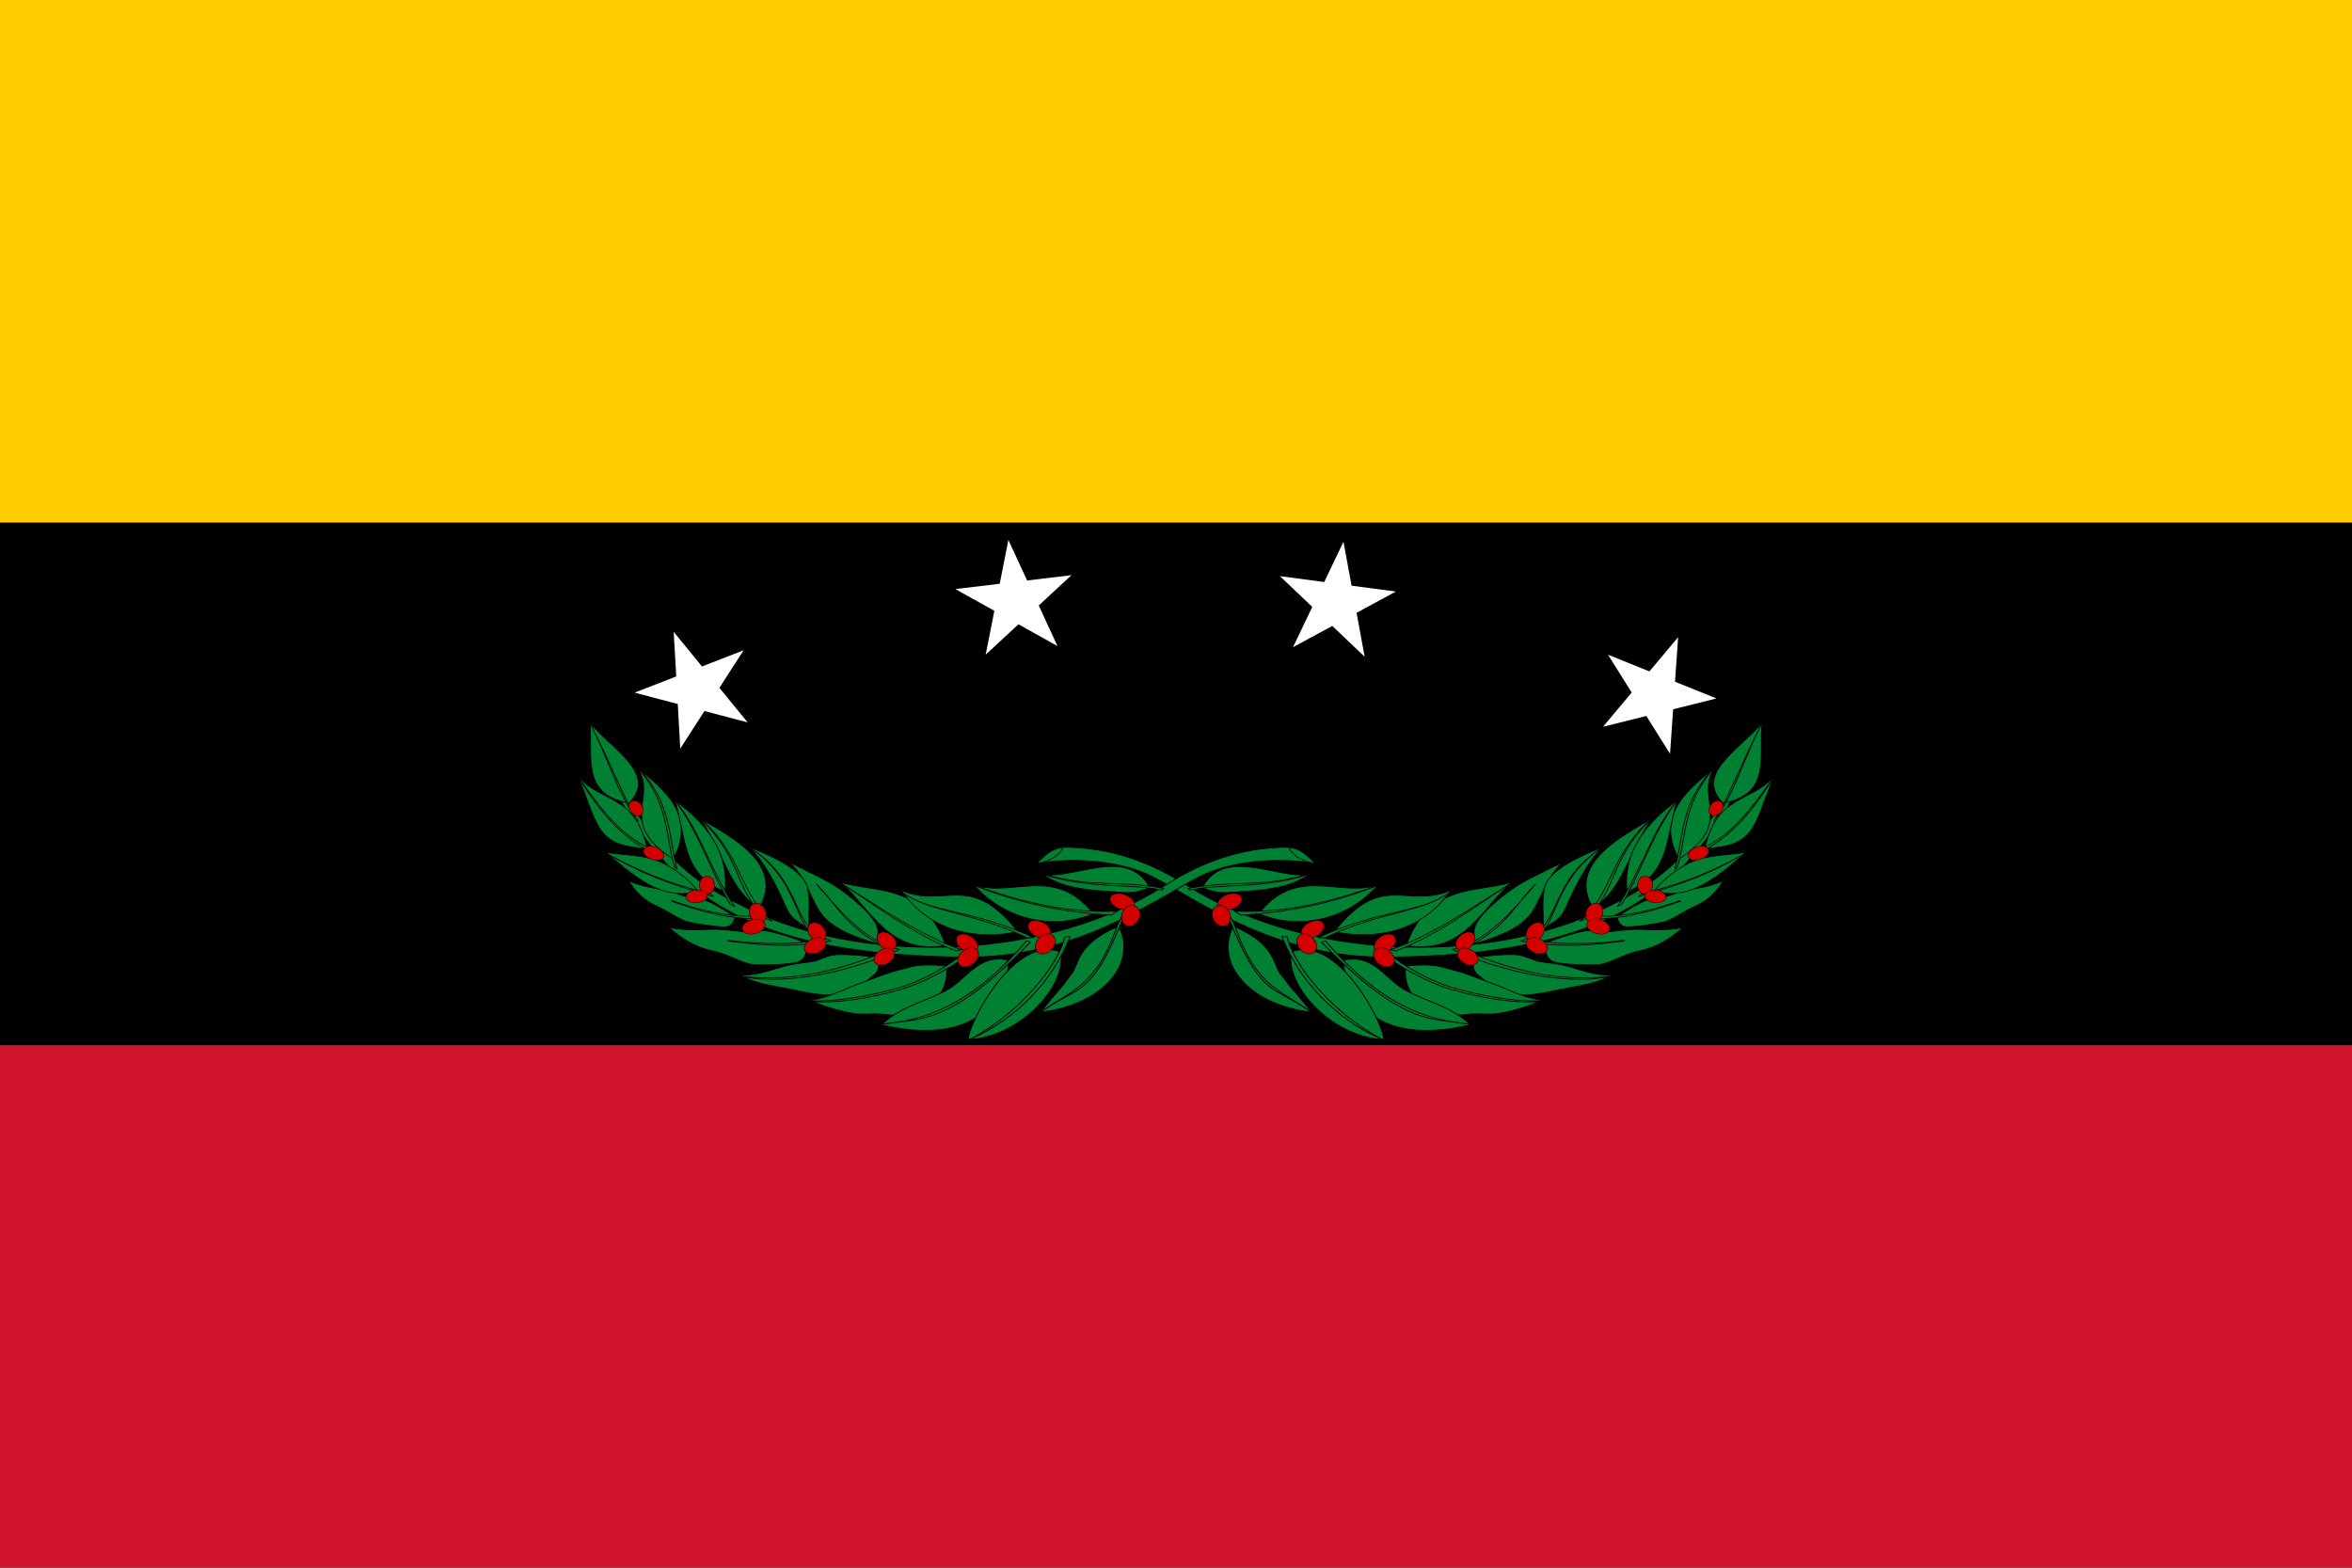 <svg height="600" width="900" xmlns="http://www.w3.org/2000/svg"><rect width="100%" height="100%" fill="#333333" stroke="none"/><path d="m-0 0h900v210h-900z" fill="#fc0"/><path d="m-0 200h900v210h-900z"/><path d="m-0 400h900v200h-900z" fill="#cf142b"/><g transform="matrix(1.09 0 0 1.09 1928.917 -1875.169)"><path d="m435.699 46.046 12.677 26.933-26.089-14.337 29.531-3.731-21.7 20.374z" fill="#fff" transform="matrix(1.379 .009 -.009 1.379 -2016.065 1842.508)"/><path d="m-1415.542 1910.063c11.837-1.414 22.577 7.034 23.991 18.87 1.414 11.838-7.034 22.577-18.868 23.991-11.836 1.414-22.576-7.034-23.989-18.87-1.414-11.835 7.034-22.577 18.867-23.991z" fill="none"/></g><g transform="matrix(1.09 0 0 1.09 1903.824 -1865.706)"><path d="m357.452 79.139 27.675-10.958-15.952 25.131-1.865-29.709 18.977 22.935z" fill="#fff" transform="matrix(1.379 .009 -.009 1.379 -2016.065 1842.508)"/><path d="m-1510.035 1933.645c11.115-4.313 23.617 1.199 27.932 12.311 4.314 11.114-1.199 23.616-12.31 27.932-11.112 4.313-23.615-1.198-27.929-12.312-4.314-11.112 1.196-23.616 12.307-27.93z" fill="none"/></g><g transform="matrix(1.09 0 0 1.09 1951.023 -1875.169)"><path d="m511.882 75.285-21.7-20.374 29.531 3.731-26.089 14.337 12.677-26.933z" fill="#fff" transform="matrix(1.379 .009 -.009 1.379 -2016.065 1842.508)"/><path d="m-1299.608 1934.962c-1.573 11.818-12.425 20.118-24.242 18.545-11.814-1.573-20.118-12.427-18.543-24.243 1.573-11.816 12.426-20.118 24.243-18.545 11.813 1.573 20.116 12.428 18.542 24.243z" fill="none"/></g><g transform="matrix(1.09 0 0 1.09 1976.454 -1865.706)"><path d="m574.689 63.603-1.865 29.709-15.951-25.131 27.676 10.958-28.836 7.399z" fill="#fff" transform="matrix(1.379 .009 -.009 1.379 -2016.065 1842.508)"/><path d="m-1212.055 1963.665c-4.463 11.055-17.036 16.396-28.091 11.935-11.053-4.463-16.397-17.039-11.934-28.095 4.464-11.053 17.039-16.396 28.096-11.934 11.052 4.464 16.392 17.041 11.928 28.094z" fill="none"/></g><g stroke="#000"><g transform="matrix(-.733 -.618 -.866 .732 1232.459 -1289.747)"><g fill="#008033"><path d="m-888.534 1397.494c-9.898 15.837-21.338 40.18-19.935 61.812 1.369 21.105 10.891 44.45 49.268 77.685 29.152 25.212 67.227 27.009 86.007 30.862 18.733 3.844 31.898 18.18 34.996 22.32.156-2.916.841-7.52-2.283-10.435-9.807-8.076-22.921-14.626-43.331-17.012-54.862-6.413-101.577-44.435-115.374-82.049-9.909-27.014-7.714-41.259 11.063-82.949z" stroke-width=".317"/><g transform="matrix(.317 0 0 .317 -947.608 1001.583)"><g><path d="m77.286 1549.016c16.621 13.134 33.996 17.567 47.625 23.91 10.533 4.902 19.402 11.554 25.61 14.766 5.943 3.075 15.577 4.308 23.429 9.104 12.445 7.602 33.579 32.722 33.579 32.722s-8.946 14.202-23.186 11.509c-41.952 2.815-57.735-14.29-79.702-46.32-12.019-16.487-23.01-28.13-27.355-45.691z"/><path d="m229.476 1632.267 3.949 5.612c-53.424-12.932-126.545-45.671-156.494-87.598 39.544 43.828 95.387 66.993 152.545 81.985z"/></g><g><path d="m109.917 1617.592c18.955 11.261 37.739 14.195 52.791 19.221 11.633 3.885 31.653 10.192 38.546 12.788 6.598 2.485 16.876 7.121 25.675 11.102 13.945 6.309 29.037 23.821 29.037 23.821s-21.217 22.26-46.558 19.108c-19.87-2.472-29.888-7.917-39.856-12.764-10.363-5.038-10.121-10.76-25.046-21.517-16.504-11.895-28.064-35.385-34.588-51.758z"/><path d="m110.175 1618.453c17.159 16.714 49.187 35.3 81.321 49.029 32.184 13.75 69.768 18.151 87.879 18.038l4.78 5.044c-26.057-2.425-60.417-7.145-89.532-19.093-37.962-15.578-69.14-35.594-84.696-52.024z"/></g><g><path d="m144.845 1687.453c34.223-1.205 53.06 9.442 84.857 16.396 29.722 6.5 64.486-8.954 83.722 19.643-77.457 50.193-133.369 16.42-168.58-36.039z"/><path d="m145.914 1687.446c39.764 26.667 91.011 46.548 200.778 31.843l1.502 3.802c-150.414 12.901-165.298-14.671-202.28-35.645z"/></g><g><path d="m202.15 1760.162c14.751-12.65 141.485-55.53 161.724-7.604-30.149 33.341-118.392 40.786-161.724 7.604z"/><path d="m203.652 1761.112c67.52 13.48 146.874-.043 178.246-18.535l5.007 3.327c-72.336 30.827-142.616 26.77-183.253 15.208z"/></g><g><path d="m288.517 1787.761c10.8-1.599 23.527-3.943 35.967-5.289 12.496-1.352 17.391-3.376 26.626-4.567 15.11-1.95 32.406-21.794 85.665-6.65-20.618 44.446-90.977 53.775-148.258 16.506z"/><path d="m288.921 1788.12c42.341 1.407 66.173 19.06 145.486-17.471 6.481-2.985 15.129-5.065 20.143-7.288l7.271 2.512c-5.521 2.306-14.432 2.243-19.397 4.294-99.04 40.895-96.267 21.776-153.503 17.954z"/></g><g><path d="m227.001 1628.025c-12.443-29.168 21.116 2.964 16.733-74.112-1.274-22.399-7.275-34.048-15.801-64.313-2.973 31.418-24.881 50.624-25.767 74.18-.871 23.177 16.461 50.922 24.835 64.246z"/><path d="m228.687 1525.807c-5.474 32.179-14.724 71.717-1.046 101.337l-2.196 2.386c-15.391-40.277-1.765-69.416 2.372-95.785z"/></g><g><path d="m64.778 1459.252c11.886 16.699 26.633 25.306 37.483 34.785 8.386 7.326 14.818 15.898 19.68 20.523 4.655 4.428 13.136 8.034 19.103 14.582 9.457 10.379 22.472 39.627 22.472 39.627s-15.264 14.364-27.583 8.205c-12.319-6.159-28.837-20.143-37.008-27.436-8.508-7.594-10.598-25.915-20.588-39.886-11.623-16.256-13.976-32.586-13.559-50.399z"/><path d="m100.787 1510.9c24.259 27.632 54.115 53.981 82.065 66.027l2.202 6.339c-45.511-25.8-64.696-49.123-84.834-71.482z"/></g><g><path d="m77.101 1392.765c5.431 15.034 15.186 24.775 21.58 34.257 4.942 7.329 7.996 15.121 10.768 19.648 2.653 4.333 8.598 8.947 11.782 15.144 5.046 9.822 8.259 34.349 8.259 34.349s-10.225 8.456-18.632 1.077c-8.406-7.379-19.963-21.736-24.74-28.991-4.973-7.554-6.055-22.681-10.635-35.269-5.329-14.646-3.157-27.206 1.618-40.216z"/><path d="m93.288 1439.088c12.691 25.938 30.218 52.224 49.771 67.547l.197 5.173c-30.298-29.501-39.967-51.095-50.647-72.201z"/></g><g><path d="m153.304 1328.879c50.659-4.112 39.001-51.243 45.618-93.687-25.108 27.354-78.919 51.371-45.618 93.687z"/><path d="m144.618 1344.504c11.871-38.106 36.549-68.724 54.301-109.48-20.605 46.438-44.993 84.366-55.972 115.583"/></g><g><path d="m275.293 1666.954c42.934-67.402-7.318-93.096-24.991-125.556-.943 44.125-31.453 92.88 24.991 125.556z"/><path d="m278.649 1678.736c-19.665-45.789-21.592-90.655-28.77-135.794 8.51 47.329 13.803 96.137 34.076 138.058z"/></g><g><path d="m177.739 1558.89c.814-14.631-5.127-18.54 2.706-33.669 8.463-16.347 25.252-46.127 29.231-75.419 9.673 21.68 22.041 55.974 8 73.257-10.624 13.077-21.691 19.34-39.937 35.831z"/><path d="m175.886 1568.221c-3.01-25.741 40.974-57.536 33.772-117.263 9.315 58.695-36.042 88.743-30.146 121.566z"/></g><g><path d="m158.415 1505.92c65.466-18.315 44.728-82.871 38.487-113.93-7.747 21.879-18.691 41.94-26.546 58.244-8.577 17.802-16.301 37.414-11.941 55.686z"/><path d="m153.34 1519.691 2.822 6.424c-1.853-43.507 39.707-75.456 40.816-134.376-6.232 65.095-42.036 82.368-43.637 127.952z"/></g><g><path d="m134.977 1405.927c-10.919-69.145 44.913-61.239 59.164-98.783 3.189 46.02-4.961 81.276-59.164 98.783z"/><path d="m128.363 1413.164c24.964-34.333 54.675-53.169 66.219-104.909-6.396 48.802-38.077 72.322-66.231 108.419z"/></g><g><path d="m86.381 1353.189c-1.858 53.047 3.547 80.325 37.529 96.617 0 0 6.459-19.697-.682-45.949-6.039-22.204-30.324-39.832-36.847-50.668z"/><path d="m85.935 1355.563c7.614 35.088 19.244 65.133 45.818 109.646l.121-4.342c-15.927-26.08-32.733-52.54-45.938-105.304z"/></g><g><path d="m136.835 1272.411c-5.039 38.909 29.573 53.316-13.052 106.789-37.379-36.92-22.24-48.416 13.052-106.789z"/><path d="m136.002 1274.046c-14.583 39.969-24.868 80.005-9.159 120.443l2.823-4.934c-17.577-36.675-4.678-76.18 6.336-115.509z"/></g><g><path d="m292.472 1590.151c-17.633 58.21 17.133 95.721 55.779 115.603 20.137-84.036-37.824-69.046-55.779-115.603z"/><path d="m291.473 1590.078c-.526 34.967 40.94 69.906 58.439 127.235l5.714 4.232c-24.397-69.594-63.563-93.397-64.153-131.467z"/></g><g><path d="m357.704 1637.14c-8.843 51.362 22.76 93.099 70.421 106.043 15.56-66.211-48.822-68.581-70.421-106.043z"/><path d="m357.617 1637.553c17.497 40.299 41.164 77.809 83.57 119.157l9.121 1.119c-47.198-35.402-73.109-81.391-92.692-120.276z"/></g><g><path d="m425.127 1676.871c2.281 21.743 19.398 41.319 35.195 56.598 15.774 15.256 17.535 20.98 39.791 27.578 21.391-48.69-50.146-58.342-74.986-84.176z"/><path d="m425.332 1676.355c23.865 44.641 61.852 66.589 82.559 95.403l2.941-.27c-29.663-39.096-54.872-46.519-85.5-95.133z"/></g><g><path d="m145.652 1468.972c34.253-23.938 52.586-59.091 48.013-110.382-26.741 38.549-66.306 64.748-48.013 110.382z"/><path d="m137.878 1483.033c15.541-41.55 44.632-80.495 55.702-124.938-7.189 40.285-40.324 85.446-54.178 129.342z"/></g></g><path d="m-738.368 1589.968c.156-2.916 1.078-7.07-1.966-9.986-.946 1.901-1.615 5.7 1.966 9.986z" stroke-width=".317"/></g><g fill="#d40000" stroke-width=".2"><path d="m489.547 908.149c0 2.312-1.304 4.186-2.912 4.186-1.608 0-2.912-1.874-2.912-4.186s1.304-4.186 2.912-4.186c1.608 0 2.912 1.874 2.912 4.186z" transform="matrix(1.049 -.306 .363 .916 -1640.785 874.487)"/><path d="m489.547 908.149c0 2.312-1.304 4.186-2.912 4.186-1.608 0-2.912-1.874-2.912-4.186s1.304-4.186 2.912-4.186c1.608 0 2.912 1.874 2.912 4.186z" transform="matrix(.557 .84 .96 -.476 -1945.66 1586.499)"/><path d="m489.547 908.149c0 2.312-1.304 4.186-2.912 4.186-1.608 0-2.912-1.874-2.912-4.186s1.304-4.186 2.912-4.186c1.608 0 2.912 1.874 2.912 4.186z" transform="matrix(1.104 -.085 .109 .962 -1467.063 714.144)"/><path d="m489.547 908.149c0 2.312-1.304 4.186-2.912 4.186-1.608 0-2.912-1.874-2.912-4.186s1.304-4.186 2.912-4.186c1.608 0 2.912 1.874 2.912 4.186z" transform="matrix(.319 .928 1.063 -.268 -1954.417 1343.302)"/><path d="m489.547 908.149c0 2.312-1.304 4.186-2.912 4.186-1.608 0-2.912-1.874-2.912-4.186s1.304-4.186 2.912-4.186c1.608 0 2.912 1.874 2.912 4.186z" transform="matrix(1.108 .062 -.059 .964 -1339.709 628.509)"/><path d="m489.547 908.149c0 2.312-1.304 4.186-2.912 4.186-1.608 0-2.912-1.874-2.912-4.186s1.304-4.186 2.912-4.186c1.608 0 2.912 1.874 2.912 4.186z" transform="matrix(.155 .958 1.099 -.125 -1931.585 1185.301)"/><path d="m489.547 908.149c0 2.312-1.304 4.186-2.912 4.186-1.608 0-2.912-1.874-2.912-4.186s1.304-4.186 2.912-4.186c1.608 0 2.912 1.874 2.912 4.186z" transform="matrix(1.021 .184 -.2 .886 -1189.651 621.674)"/><path d="m489.547 908.149c0 2.312-1.304 4.186-2.912 4.186-1.608 0-2.912-1.874-2.912-4.186s1.304-4.186 2.912-4.186c1.608 0 2.912 1.874 2.912 4.186z" transform="matrix(-.001 .905 1.04 .01 -1823.817 1069.827)"/><path d="m489.547 908.149c0 2.312-1.304 4.186-2.912 4.186-1.608 0-2.912-1.874-2.912-4.186s1.304-4.186 2.912-4.186c1.608 0 2.912 1.874 2.912 4.186z" transform="matrix(.978 .318 -.355 .847 -1043.358 574.073)"/><path d="m489.547 908.149c0 2.312-1.304 4.186-2.912 4.186-1.608 0-2.912-1.874-2.912-4.186s1.304-4.186 2.912-4.186c1.608 0 2.912 1.874 2.912 4.186z" transform="matrix(-.16 .893 1.028 .149 -1750.217 931.348)"/><path d="m489.547 908.149c0 2.312-1.304 4.186-2.912 4.186-1.608 0-2.912-1.874-2.912-4.186s1.304-4.186 2.912-4.186c1.608 0 2.912 1.874 2.912 4.186z" transform="matrix(.881 .489 -.553 .761 -825.945 550.96)"/><path d="m489.547 908.149c0 2.312-1.304 4.186-2.912 4.186-1.608 0-2.912-1.874-2.912-4.186s1.304-4.186 2.912-4.186c1.608 0 2.912 1.874 2.912 4.186z" transform="matrix(-.373 .841 .971 .334 -1604.977 770.071)"/><path d="m489.547 908.149c0 2.312-1.304 4.186-2.912 4.186-1.608 0-2.912-1.874-2.912-4.186s1.304-4.186 2.912-4.186c1.608 0 2.912 1.874 2.912 4.186z" transform="matrix(.64 .6 -.682 .55 -596.14 670.015)"/><path d="m489.547 908.149c0 2.312-1.304 4.186-2.912 4.186-1.608 0-2.912-1.874-2.912-4.186s1.304-4.186 2.912-4.186c1.608 0 2.912 1.874 2.912 4.186z" transform="matrix(-.547 .655 .759 .483 -1333.346 704.79)"/><path d="m489.547 908.149c0 2.312-1.304 4.186-2.912 4.186-1.608 0-2.912-1.874-2.912-4.186s1.304-4.186 2.912-4.186c1.608 0 2.912 1.874 2.912 4.186z" transform="matrix(-.892 .238 .283 .778 -731.047 619.011)"/><path d="m489.547 908.149c0 2.312-1.304 4.186-2.912 4.186-1.608 0-2.912-1.874-2.912-4.186s1.304-4.186 2.912-4.186c1.608 0 2.912 1.874 2.912 4.186z" transform="matrix(.751 .264 -.295 .651 -996.36 706.042)"/></g></g><g transform="matrix(.733 -.618 .866 .732 -332.459 -1289.747)"><g fill="#008033"><path d="m-888.534 1397.494c-9.898 15.837-21.338 40.18-19.935 61.812 1.369 21.105 10.891 44.45 49.268 77.685 29.152 25.212 67.227 27.009 86.007 30.862 18.733 3.844 31.898 18.18 34.996 22.32.156-2.916.841-7.52-2.283-10.435-9.807-8.076-22.921-14.626-43.331-17.012-54.862-6.413-101.577-44.435-115.374-82.049-9.909-27.014-7.714-41.259 11.063-82.949z" stroke-width=".317"/><g transform="matrix(.317 0 0 .317 -947.608 1001.583)"><g><path d="m77.286 1549.016c16.621 13.134 33.996 17.567 47.625 23.91 10.533 4.902 19.402 11.554 25.61 14.766 5.943 3.075 15.577 4.308 23.429 9.104 12.445 7.602 33.579 32.722 33.579 32.722s-8.946 14.202-23.186 11.509c-41.952 2.815-57.735-14.29-79.702-46.32-12.019-16.487-23.01-28.13-27.355-45.691z"/><path d="m229.476 1632.267 3.949 5.612c-53.424-12.932-126.545-45.671-156.494-87.598 39.544 43.828 95.387 66.993 152.545 81.985z"/></g><g><path d="m109.917 1617.592c18.955 11.261 37.739 14.195 52.791 19.221 11.633 3.885 31.653 10.192 38.546 12.788 6.598 2.485 16.876 7.121 25.675 11.102 13.945 6.309 29.037 23.821 29.037 23.821s-21.217 22.26-46.558 19.108c-19.87-2.472-29.888-7.917-39.856-12.764-10.363-5.038-10.121-10.76-25.046-21.517-16.504-11.895-28.064-35.385-34.588-51.758z"/><path d="m110.175 1618.453c17.159 16.714 49.187 35.3 81.321 49.029 32.184 13.75 69.768 18.151 87.879 18.038l4.78 5.044c-26.057-2.425-60.417-7.145-89.532-19.093-37.962-15.578-69.14-35.594-84.696-52.024z"/></g><g><path d="m144.845 1687.453c34.223-1.205 53.06 9.442 84.857 16.396 29.722 6.5 64.486-8.954 83.722 19.643-77.457 50.193-133.369 16.42-168.58-36.039z"/><path d="m145.914 1687.446c39.764 26.667 91.011 46.548 200.778 31.843l1.502 3.802c-150.414 12.901-165.298-14.671-202.28-35.645z"/></g><g><path d="m202.15 1760.162c14.751-12.65 141.485-55.53 161.724-7.604-30.149 33.341-118.392 40.786-161.724 7.604z"/><path d="m203.652 1761.112c67.52 13.48 146.874-.043 178.246-18.535l5.007 3.327c-72.336 30.827-142.616 26.77-183.253 15.208z"/></g><g><path d="m288.517 1787.761c10.8-1.599 23.527-3.943 35.967-5.289 12.496-1.352 17.391-3.376 26.626-4.567 15.11-1.95 32.406-21.794 85.665-6.65-20.618 44.446-90.977 53.775-148.258 16.506z"/><path d="m288.921 1788.12c42.341 1.407 66.173 19.06 145.486-17.471 6.481-2.985 15.129-5.065 20.143-7.288l7.271 2.512c-5.521 2.306-14.432 2.243-19.397 4.294-99.04 40.895-96.267 21.776-153.503 17.954z"/></g><g><path d="m227.001 1628.025c-12.443-29.168 21.116 2.964 16.733-74.112-1.274-22.399-7.275-34.048-15.801-64.313-2.973 31.418-24.881 50.624-25.767 74.18-.871 23.177 16.461 50.922 24.835 64.246z"/><path d="m228.687 1525.807c-5.474 32.179-14.724 71.717-1.046 101.337l-2.196 2.386c-15.391-40.277-1.765-69.416 2.372-95.785z"/></g><g><path d="m64.778 1459.252c11.886 16.699 26.633 25.306 37.483 34.785 8.386 7.326 14.818 15.898 19.68 20.523 4.655 4.428 13.136 8.034 19.103 14.582 9.457 10.379 22.472 39.627 22.472 39.627s-15.264 14.364-27.583 8.205c-12.319-6.159-28.837-20.143-37.008-27.436-8.508-7.594-10.598-25.915-20.588-39.886-11.623-16.256-13.976-32.586-13.559-50.399z"/><path d="m100.787 1510.9c24.259 27.632 54.115 53.981 82.065 66.027l2.202 6.339c-45.511-25.8-64.696-49.123-84.834-71.482z"/></g><g><path d="m77.101 1392.765c5.431 15.034 15.186 24.775 21.58 34.257 4.942 7.329 7.996 15.121 10.768 19.648 2.653 4.333 8.598 8.947 11.782 15.144 5.046 9.822 8.259 34.349 8.259 34.349s-10.225 8.456-18.632 1.077c-8.406-7.379-19.963-21.736-24.74-28.991-4.973-7.554-6.055-22.681-10.635-35.269-5.329-14.646-3.157-27.206 1.618-40.216z"/><path d="m93.288 1439.088c12.691 25.938 30.218 52.224 49.771 67.547l.197 5.173c-30.298-29.501-39.967-51.095-50.647-72.201z"/></g><g><path d="m153.304 1328.879c50.659-4.112 39.001-51.243 45.618-93.687-25.108 27.354-78.919 51.371-45.618 93.687z"/><path d="m144.618 1344.504c11.871-38.106 36.549-68.724 54.301-109.48-20.605 46.438-44.993 84.366-55.972 115.583"/></g><g><path d="m275.293 1666.954c42.934-67.402-7.318-93.096-24.991-125.556-.943 44.125-31.453 92.88 24.991 125.556z"/><path d="m278.649 1678.736c-19.665-45.789-21.592-90.655-28.77-135.794 8.51 47.329 13.803 96.137 34.076 138.058z"/></g><g><path d="m177.739 1558.89c.814-14.631-5.127-18.54 2.706-33.669 8.463-16.347 25.252-46.127 29.231-75.419 9.673 21.68 22.041 55.974 8 73.257-10.624 13.077-21.691 19.34-39.937 35.831z"/><path d="m175.886 1568.221c-3.01-25.741 40.974-57.536 33.772-117.263 9.315 58.695-36.042 88.743-30.146 121.566z"/></g><g><path d="m158.415 1505.92c65.466-18.315 44.728-82.871 38.487-113.93-7.747 21.879-18.691 41.94-26.546 58.244-8.577 17.802-16.301 37.414-11.941 55.686z"/><path d="m153.34 1519.691 2.822 6.424c-1.853-43.507 39.707-75.456 40.816-134.376-6.232 65.095-42.036 82.368-43.637 127.952z"/></g><g><path d="m134.977 1405.927c-10.919-69.145 44.913-61.239 59.164-98.783 3.189 46.02-4.961 81.276-59.164 98.783z"/><path d="m128.363 1413.164c24.964-34.333 54.675-53.169 66.219-104.909-6.396 48.802-38.077 72.322-66.231 108.419z"/></g><g><path d="m86.381 1353.189c-1.858 53.047 3.547 80.325 37.529 96.617 0 0 6.459-19.697-.682-45.949-6.039-22.204-30.324-39.832-36.847-50.668z"/><path d="m85.935 1355.563c7.614 35.088 19.244 65.133 45.818 109.646l.121-4.342c-15.927-26.08-32.733-52.54-45.938-105.304z"/></g><g><path d="m136.835 1272.411c-5.039 38.909 29.573 53.316-13.052 106.789-37.379-36.92-22.24-48.416 13.052-106.789z"/><path d="m136.002 1274.046c-14.583 39.969-24.868 80.005-9.159 120.443l2.823-4.934c-17.577-36.675-4.678-76.18 6.336-115.509z"/></g><g><path d="m292.472 1590.151c-17.633 58.21 17.133 95.721 55.779 115.603 20.137-84.036-37.824-69.046-55.779-115.603z"/><path d="m291.473 1590.078c-.526 34.967 40.94 69.906 58.439 127.235l5.714 4.232c-24.397-69.594-63.563-93.397-64.153-131.467z"/></g><g><path d="m357.704 1637.14c-8.843 51.362 22.76 93.099 70.421 106.043 15.56-66.211-48.822-68.581-70.421-106.043z"/><path d="m357.617 1637.553c17.497 40.299 41.164 77.809 83.57 119.157l9.121 1.119c-47.198-35.402-73.109-81.391-92.692-120.276z"/></g><g><path d="m425.127 1676.871c2.281 21.743 19.398 41.319 35.195 56.598 15.774 15.256 17.535 20.98 39.791 27.578 21.391-48.69-50.146-58.342-74.986-84.176z"/><path d="m425.332 1676.355c23.865 44.641 61.852 66.589 82.559 95.403l2.941-.27c-29.663-39.096-54.872-46.519-85.5-95.133z"/></g><g><path d="m145.652 1468.972c34.253-23.938 52.586-59.091 48.013-110.382-26.741 38.549-66.306 64.748-48.013 110.382z"/><path d="m137.878 1483.033c15.541-41.55 44.632-80.495 55.702-124.938-7.189 40.285-40.324 85.446-54.178 129.342z"/></g></g><path d="m-738.368 1589.968c.156-2.916 1.078-7.07-1.966-9.986-.946 1.901-1.615 5.7 1.966 9.986z" stroke-width=".317"/></g><g fill="#d40000" stroke-width=".2"><path d="m489.547 908.149c0 2.312-1.304 4.186-2.912 4.186-1.608 0-2.912-1.874-2.912-4.186s1.304-4.186 2.912-4.186c1.608 0 2.912 1.874 2.912 4.186z" transform="matrix(1.049 -.306 .363 .916 -1640.785 874.487)"/><path d="m489.547 908.149c0 2.312-1.304 4.186-2.912 4.186-1.608 0-2.912-1.874-2.912-4.186s1.304-4.186 2.912-4.186c1.608 0 2.912 1.874 2.912 4.186z" transform="matrix(.557 .84 .96 -.476 -1945.66 1586.499)"/><path d="m489.547 908.149c0 2.312-1.304 4.186-2.912 4.186-1.608 0-2.912-1.874-2.912-4.186s1.304-4.186 2.912-4.186c1.608 0 2.912 1.874 2.912 4.186z" transform="matrix(1.104 -.085 .109 .962 -1467.063 714.144)"/><path d="m489.547 908.149c0 2.312-1.304 4.186-2.912 4.186-1.608 0-2.912-1.874-2.912-4.186s1.304-4.186 2.912-4.186c1.608 0 2.912 1.874 2.912 4.186z" transform="matrix(.319 .928 1.063 -.268 -1954.417 1343.302)"/><path d="m489.547 908.149c0 2.312-1.304 4.186-2.912 4.186-1.608 0-2.912-1.874-2.912-4.186s1.304-4.186 2.912-4.186c1.608 0 2.912 1.874 2.912 4.186z" transform="matrix(1.108 .062 -.059 .964 -1339.709 628.509)"/><path d="m489.547 908.149c0 2.312-1.304 4.186-2.912 4.186-1.608 0-2.912-1.874-2.912-4.186s1.304-4.186 2.912-4.186c1.608 0 2.912 1.874 2.912 4.186z" transform="matrix(.155 .958 1.099 -.125 -1931.585 1185.301)"/><path d="m489.547 908.149c0 2.312-1.304 4.186-2.912 4.186-1.608 0-2.912-1.874-2.912-4.186s1.304-4.186 2.912-4.186c1.608 0 2.912 1.874 2.912 4.186z" transform="matrix(1.021 .184 -.2 .886 -1189.651 621.674)"/><path d="m489.547 908.149c0 2.312-1.304 4.186-2.912 4.186-1.608 0-2.912-1.874-2.912-4.186s1.304-4.186 2.912-4.186c1.608 0 2.912 1.874 2.912 4.186z" transform="matrix(-.001 .905 1.04 .01 -1823.817 1069.827)"/><path d="m489.547 908.149c0 2.312-1.304 4.186-2.912 4.186-1.608 0-2.912-1.874-2.912-4.186s1.304-4.186 2.912-4.186c1.608 0 2.912 1.874 2.912 4.186z" transform="matrix(.978 .318 -.355 .847 -1043.358 574.073)"/><path d="m489.547 908.149c0 2.312-1.304 4.186-2.912 4.186-1.608 0-2.912-1.874-2.912-4.186s1.304-4.186 2.912-4.186c1.608 0 2.912 1.874 2.912 4.186z" transform="matrix(-.16 .893 1.028 .149 -1750.217 931.348)"/><path d="m489.547 908.149c0 2.312-1.304 4.186-2.912 4.186-1.608 0-2.912-1.874-2.912-4.186s1.304-4.186 2.912-4.186c1.608 0 2.912 1.874 2.912 4.186z" transform="matrix(.881 .489 -.553 .761 -825.945 550.96)"/><path d="m489.547 908.149c0 2.312-1.304 4.186-2.912 4.186-1.608 0-2.912-1.874-2.912-4.186s1.304-4.186 2.912-4.186c1.608 0 2.912 1.874 2.912 4.186z" transform="matrix(-.373 .841 .971 .334 -1604.977 770.071)"/><path d="m489.547 908.149c0 2.312-1.304 4.186-2.912 4.186-1.608 0-2.912-1.874-2.912-4.186s1.304-4.186 2.912-4.186c1.608 0 2.912 1.874 2.912 4.186z" transform="matrix(.64 .6 -.682 .55 -596.14 670.015)"/><path d="m489.547 908.149c0 2.312-1.304 4.186-2.912 4.186-1.608 0-2.912-1.874-2.912-4.186s1.304-4.186 2.912-4.186c1.608 0 2.912 1.874 2.912 4.186z" transform="matrix(-.547 .655 .759 .483 -1333.346 704.79)"/><path d="m489.547 908.149c0 2.312-1.304 4.186-2.912 4.186-1.608 0-2.912-1.874-2.912-4.186s1.304-4.186 2.912-4.186c1.608 0 2.912 1.874 2.912 4.186z" transform="matrix(-.892 .238 .283 .778 -731.047 619.011)"/><path d="m489.547 908.149c0 2.312-1.304 4.186-2.912 4.186-1.608 0-2.912-1.874-2.912-4.186s1.304-4.186 2.912-4.186c1.608 0 2.912 1.874 2.912 4.186z" transform="matrix(.751 .264 -.295 .651 -996.36 706.042)"/></g></g></g></svg>